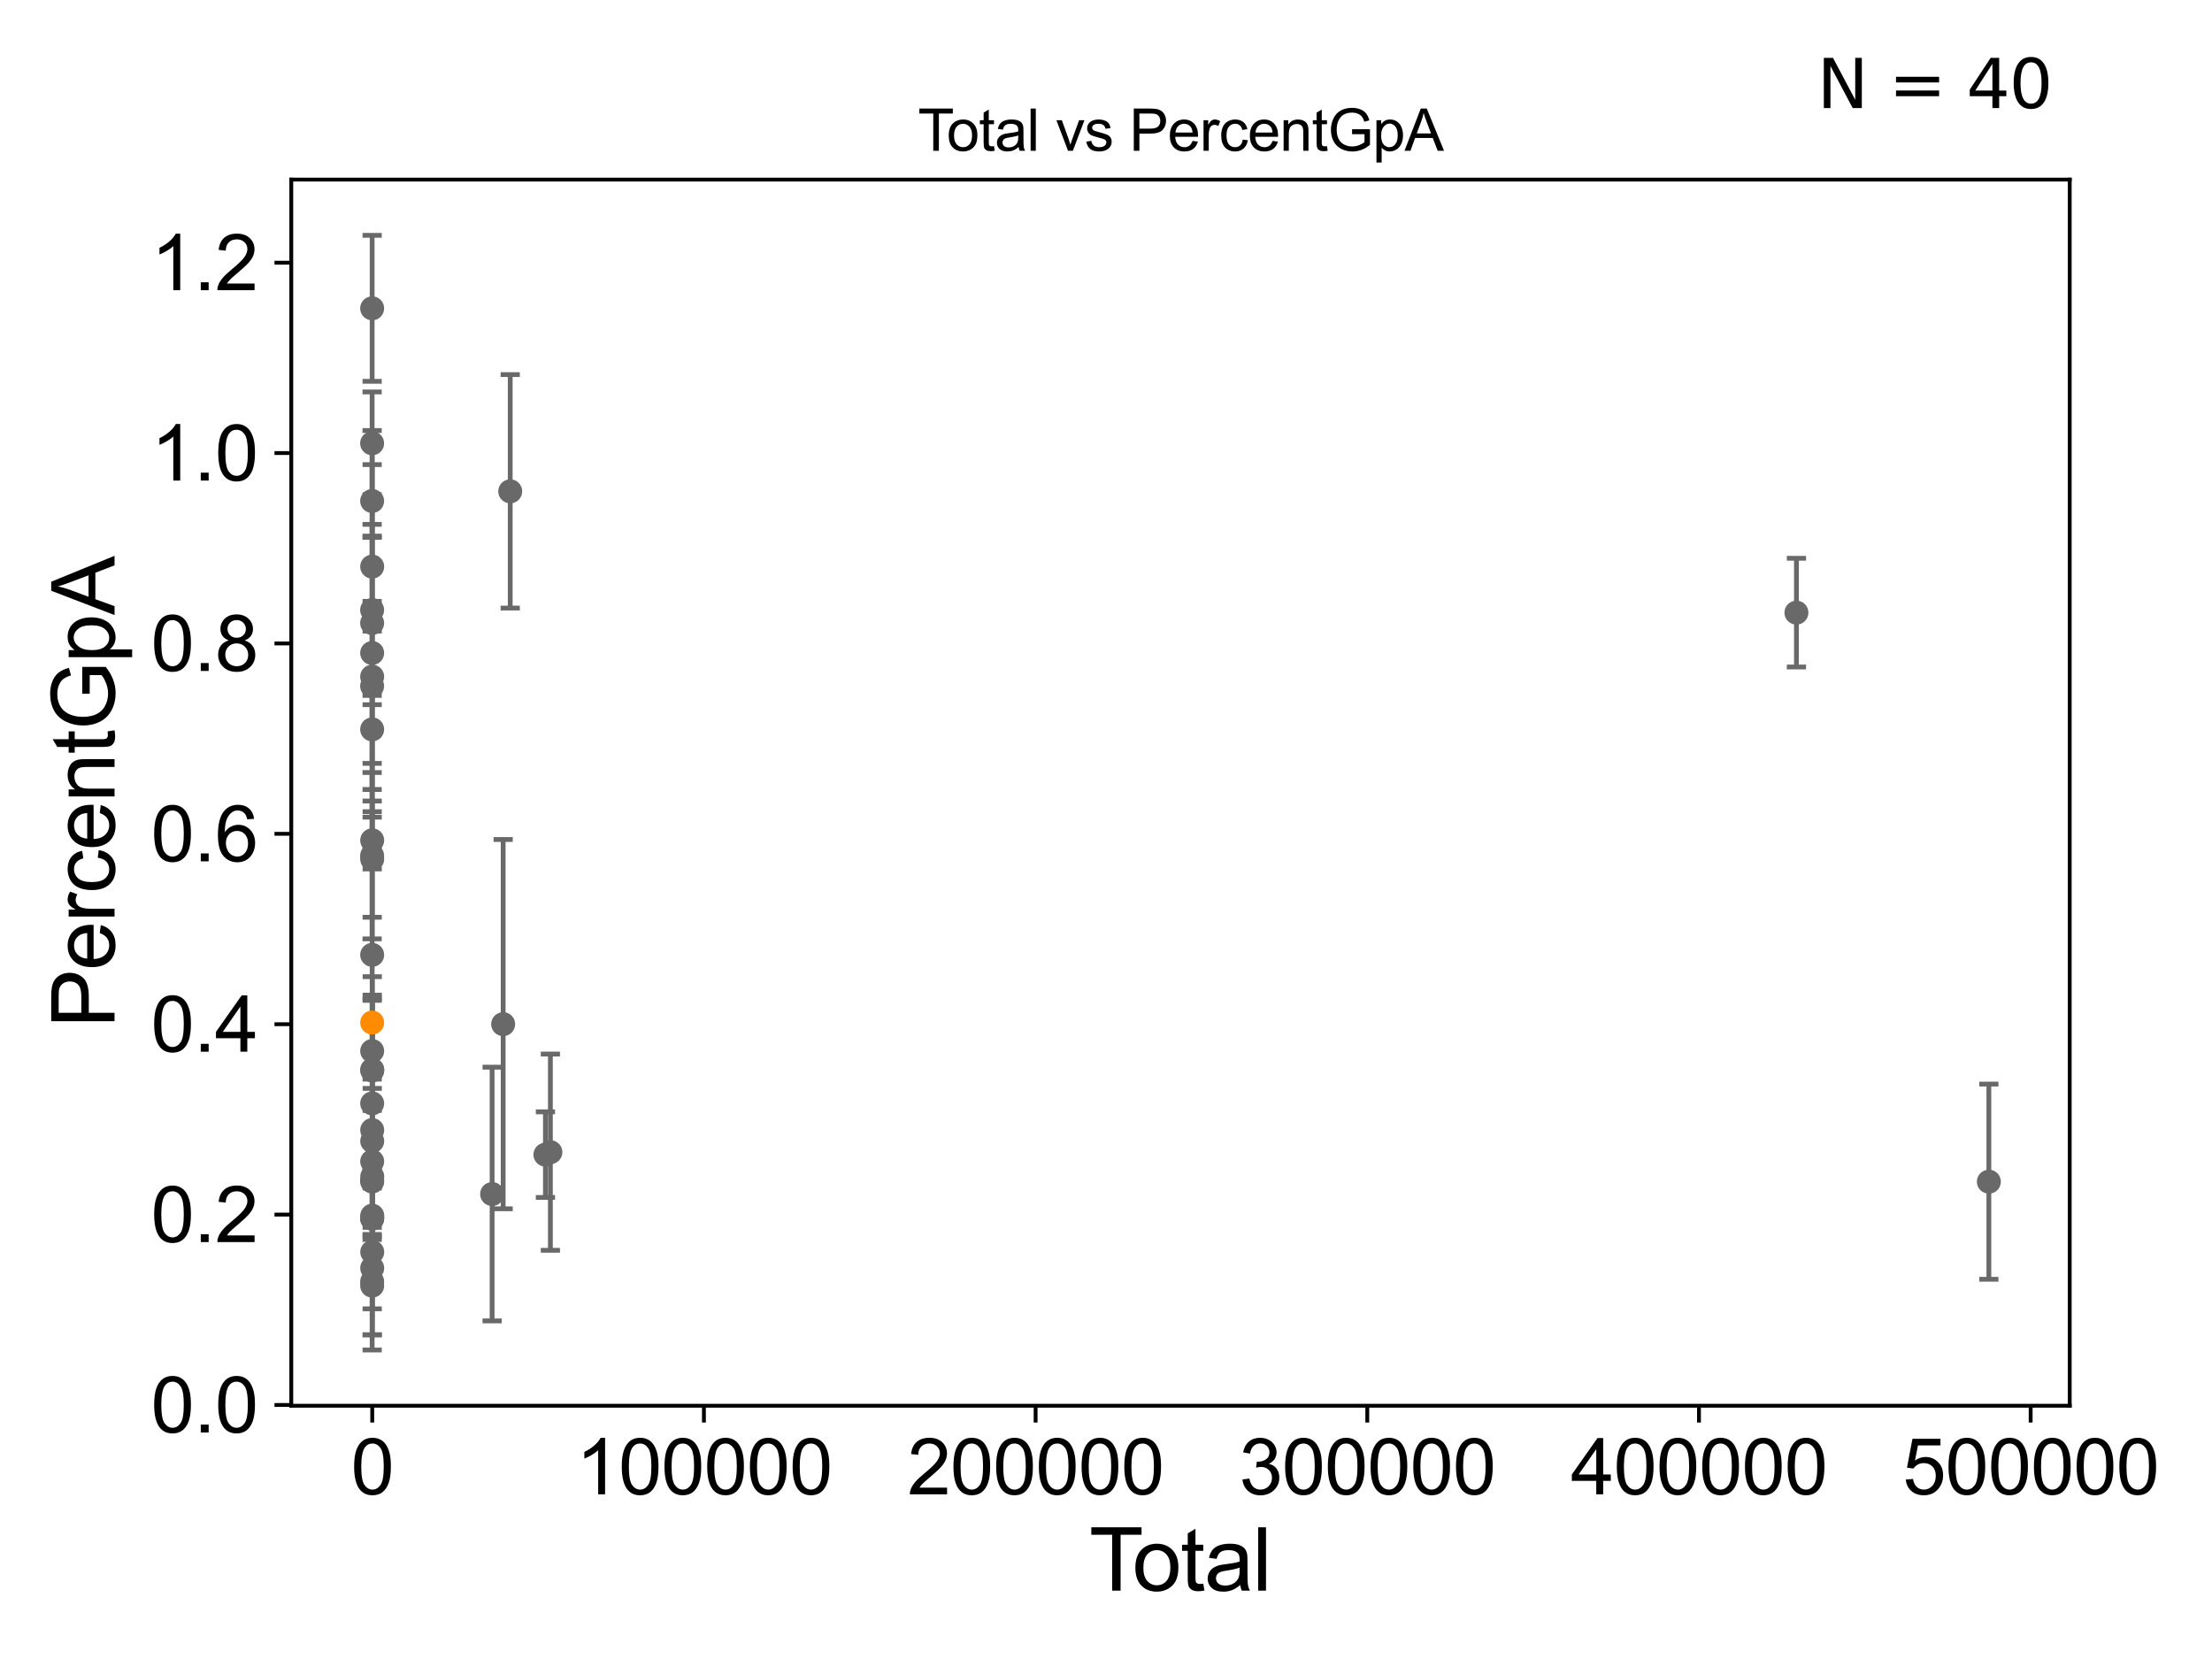 <?xml version="1.0" encoding="utf-8" standalone="no"?>
<!DOCTYPE svg PUBLIC "-//W3C//DTD SVG 1.1//EN"
  "http://www.w3.org/Graphics/SVG/1.1/DTD/svg11.dtd">
<svg xmlns:xlink="http://www.w3.org/1999/xlink" width="460.8pt" height="345.6pt" viewBox="0 0 460.8 345.6" xmlns="http://www.w3.org/2000/svg" version="1.1">
 <defs>
  <style type="text/css">*{stroke-linejoin: round; stroke-linecap: butt}</style>
 </defs>
 <g id="figure_1">
  <g id="patch_1">
   <path d="M 0 345.6 
L 460.8 345.6 
L 460.8 0 
L 0 0 
z
" style="fill: #ffffff"/>
  </g>
  <g id="axes_1">
   <g id="patch_2">
    <path d="M 60.68 292.84 
L 431.158 292.84 
L 431.158 37.411 
L 60.68 37.411 
z
" style="fill: #ffffff"/>
   </g>
   <g id="PathCollection_1">
    <defs>
     <path id="mfd14e79b5f" d="M 0 1.118 
C 0.297 1.118 0.581 1 0.791 0.791 
C 1 0.581 1.118 0.297 1.118 0 
C 1.118 -0.297 1 -0.581 0.791 -0.791 
C 0.581 -1 0.297 -1.118 0 -1.118 
C -0.297 -1.118 -0.581 -1 -0.791 -0.791 
C -1 -0.581 -1.118 -0.297 -1.118 0 
C -1.118 0.297 -1 0.581 -0.791 0.791 
C -0.581 1 -0.297 1.118 0 1.118 
z
" style="stroke: #696969"/>
    </defs>
    <g clip-path="url(#p1cd30eaa60)">
     <use xlink:href="#mfd14e79b5f" x="77.52" y="178.257" style="fill: #696969; stroke: #696969"/>
     <use xlink:href="#mfd14e79b5f" x="77.535" y="175.053" style="fill: #696969; stroke: #696969"/>
     <use xlink:href="#mfd14e79b5f" x="77.535" y="253.66" style="fill: #696969; stroke: #696969"/>
     <use xlink:href="#mfd14e79b5f" x="77.535" y="118.033" style="fill: #696969; stroke: #696969"/>
     <use xlink:href="#mfd14e79b5f" x="77.536" y="264.163" style="fill: #696969; stroke: #696969"/>
     <use xlink:href="#mfd14e79b5f" x="77.536" y="235.412" style="fill: #696969; stroke: #696969"/>
     <use xlink:href="#mfd14e79b5f" x="77.539" y="237.719" style="fill: #696969; stroke: #696969"/>
     <use xlink:href="#mfd14e79b5f" x="77.544" y="260.823" style="fill: #696969; stroke: #696969"/>
     <use xlink:href="#mfd14e79b5f" x="77.534" y="253.796" style="fill: #696969; stroke: #696969"/>
     <use xlink:href="#mfd14e79b5f" x="77.547" y="253.244" style="fill: #696969; stroke: #696969"/>
     <use xlink:href="#mfd14e79b5f" x="77.549" y="245.108" style="fill: #696969; stroke: #696969"/>
     <use xlink:href="#mfd14e79b5f" x="77.549" y="222.844" style="fill: #696969; stroke: #696969"/>
     <use xlink:href="#mfd14e79b5f" x="102.516" y="248.739" style="fill: #696969; stroke: #696969"/>
     <use xlink:href="#mfd14e79b5f" x="104.818" y="213.348" style="fill: #696969; stroke: #696969"/>
     <use xlink:href="#mfd14e79b5f" x="106.289" y="102.353" style="fill: #696969; stroke: #696969"/>
     <use xlink:href="#mfd14e79b5f" x="113.623" y="240.534" style="fill: #696969; stroke: #696969"/>
     <use xlink:href="#mfd14e79b5f" x="114.654" y="240.02" style="fill: #696969; stroke: #696969"/>
     <use xlink:href="#mfd14e79b5f" x="77.547" y="222.999" style="fill: #696969; stroke: #696969"/>
     <use xlink:href="#mfd14e79b5f" x="77.533" y="241.951" style="fill: #696969; stroke: #696969"/>
     <use xlink:href="#mfd14e79b5f" x="77.533" y="245.92" style="fill: #696969; stroke: #696969"/>
     <use xlink:href="#mfd14e79b5f" x="77.533" y="178.976" style="fill: #696969; stroke: #696969"/>
     <use xlink:href="#mfd14e79b5f" x="77.52" y="142.918" style="fill: #696969; stroke: #696969"/>
     <use xlink:href="#mfd14e79b5f" x="77.52" y="92.347" style="fill: #696969; stroke: #696969"/>
     <use xlink:href="#mfd14e79b5f" x="77.521" y="127.078" style="fill: #696969; stroke: #696969"/>
     <use xlink:href="#mfd14e79b5f" x="77.523" y="129.793" style="fill: #696969; stroke: #696969"/>
     <use xlink:href="#mfd14e79b5f" x="77.524" y="104.365" style="fill: #696969; stroke: #696969"/>
     <use xlink:href="#mfd14e79b5f" x="77.525" y="64.23" style="fill: #696969; stroke: #696969"/>
     <use xlink:href="#mfd14e79b5f" x="77.527" y="266.972" style="fill: #696969; stroke: #696969"/>
     <use xlink:href="#mfd14e79b5f" x="77.527" y="151.944" style="fill: #696969; stroke: #696969"/>
     <use xlink:href="#mfd14e79b5f" x="77.528" y="136.033" style="fill: #696969; stroke: #696969"/>
     <use xlink:href="#mfd14e79b5f" x="77.528" y="140.956" style="fill: #696969; stroke: #696969"/>
     <use xlink:href="#mfd14e79b5f" x="77.53" y="218.945" style="fill: #696969; stroke: #696969"/>
     <use xlink:href="#mfd14e79b5f" x="77.531" y="246.137" style="fill: #696969; stroke: #696969"/>
     <use xlink:href="#mfd14e79b5f" x="77.531" y="198.914" style="fill: #696969; stroke: #696969"/>
     <use xlink:href="#mfd14e79b5f" x="77.532" y="229.857" style="fill: #696969; stroke: #696969"/>
     <use xlink:href="#mfd14e79b5f" x="77.532" y="253.895" style="fill: #696969; stroke: #696969"/>
     <use xlink:href="#mfd14e79b5f" x="77.532" y="267.821" style="fill: #696969; stroke: #696969"/>
     <use xlink:href="#mfd14e79b5f" x="374.23" y="127.623" style="fill: #696969; stroke: #696969"/>
     <use xlink:href="#mfd14e79b5f" x="414.318" y="246.166" style="fill: #696969; stroke: #696969"/>
    </g>
   </g>
   <g id="PathCollection_2">
    <defs>
     <path id="m3da8a7e13b" d="M 0 1.118 
C 0.297 1.118 0.581 1 0.791 0.791 
C 1 0.581 1.118 0.297 1.118 0 
C 1.118 -0.297 1 -0.581 0.791 -0.791 
C 0.581 -1 0.297 -1.118 0 -1.118 
C -0.297 -1.118 -0.581 -1 -0.791 -0.791 
C -1 -0.581 -1.118 -0.297 -1.118 0 
C -1.118 0.297 -1 0.581 -0.791 0.791 
C -0.581 1 -0.297 1.118 0 1.118 
z
" style="stroke: #ff8c00"/>
    </defs>
    <g clip-path="url(#p1cd30eaa60)">
     <use xlink:href="#m3da8a7e13b" x="77.532" y="213.019" style="fill: #ff8c00; stroke: #ff8c00"/>
    </g>
   </g>
   <g id="matplotlib.axis_1">
    <g id="xtick_1">
     <g id="line2d_1">
      <defs>
       <path id="m1102935eb4" d="M 0 0 
L 0 3.5 
" style="stroke: #000000; stroke-width: 0.8"/>
      </defs>
      <g>
       <use xlink:href="#m1102935eb4" x="77.544" y="292.84" style="stroke: #000000; stroke-width: 0.8"/>
      </g>
     </g>
     <g id="text_1">
      <!-- 0 -->
      <g transform="translate(73.095 311.293)scale(0.16 -0.16)">
       <defs>
        <path id="ArialMT-30" d="M 266 2259 
Q 266 3072 433 3567 
Q 600 4063 929 4331 
Q 1259 4600 1759 4600 
Q 2128 4600 2406 4451 
Q 2684 4303 2865 4023 
Q 3047 3744 3150 3342 
Q 3253 2941 3253 2259 
Q 3253 1453 3087 958 
Q 2922 463 2592 192 
Q 2263 -78 1759 -78 
Q 1097 -78 719 397 
Q 266 969 266 2259 
z
M 844 2259 
Q 844 1131 1108 757 
Q 1372 384 1759 384 
Q 2147 384 2411 759 
Q 2675 1134 2675 2259 
Q 2675 3391 2411 3762 
Q 2147 4134 1753 4134 
Q 1366 4134 1134 3806 
Q 844 3388 844 2259 
z
" transform="scale(0.016)"/>
       </defs>
       <use xlink:href="#ArialMT-30"/>
      </g>
     </g>
    </g>
    <g id="xtick_2">
     <g id="line2d_2">
      <g>
       <use xlink:href="#m1102935eb4" x="146.639" y="292.84" style="stroke: #000000; stroke-width: 0.8"/>
      </g>
     </g>
     <g id="text_2">
      <!-- 100000 -->
      <g transform="translate(119.947 311.293)scale(0.16 -0.16)">
       <defs>
        <path id="ArialMT-31" d="M 2384 0 
L 1822 0 
L 1822 3584 
Q 1619 3391 1289 3197 
Q 959 3003 697 2906 
L 697 3450 
Q 1169 3672 1522 3987 
Q 1875 4303 2022 4600 
L 2384 4600 
L 2384 0 
z
" transform="scale(0.016)"/>
       </defs>
       <use xlink:href="#ArialMT-31"/>
       <use xlink:href="#ArialMT-30" x="55.615"/>
       <use xlink:href="#ArialMT-30" x="111.23"/>
       <use xlink:href="#ArialMT-30" x="166.846"/>
       <use xlink:href="#ArialMT-30" x="222.461"/>
       <use xlink:href="#ArialMT-30" x="278.076"/>
      </g>
     </g>
    </g>
    <g id="xtick_3">
     <g id="line2d_3">
      <g>
       <use xlink:href="#m1102935eb4" x="215.735" y="292.84" style="stroke: #000000; stroke-width: 0.8"/>
      </g>
     </g>
     <g id="text_3">
      <!-- 200000 -->
      <g transform="translate(189.042 311.293)scale(0.16 -0.16)">
       <defs>
        <path id="ArialMT-32" d="M 3222 541 
L 3222 0 
L 194 0 
Q 188 203 259 391 
Q 375 700 629 1000 
Q 884 1300 1366 1694 
Q 2113 2306 2375 2664 
Q 2638 3022 2638 3341 
Q 2638 3675 2398 3904 
Q 2159 4134 1775 4134 
Q 1369 4134 1125 3890 
Q 881 3647 878 3216 
L 300 3275 
Q 359 3922 746 4261 
Q 1134 4600 1788 4600 
Q 2447 4600 2831 4234 
Q 3216 3869 3216 3328 
Q 3216 3053 3103 2787 
Q 2991 2522 2730 2228 
Q 2469 1934 1863 1422 
Q 1356 997 1212 845 
Q 1069 694 975 541 
L 3222 541 
z
" transform="scale(0.016)"/>
       </defs>
       <use xlink:href="#ArialMT-32"/>
       <use xlink:href="#ArialMT-30" x="55.615"/>
       <use xlink:href="#ArialMT-30" x="111.23"/>
       <use xlink:href="#ArialMT-30" x="166.846"/>
       <use xlink:href="#ArialMT-30" x="222.461"/>
       <use xlink:href="#ArialMT-30" x="278.076"/>
      </g>
     </g>
    </g>
    <g id="xtick_4">
     <g id="line2d_4">
      <g>
       <use xlink:href="#m1102935eb4" x="284.83" y="292.84" style="stroke: #000000; stroke-width: 0.8"/>
      </g>
     </g>
     <g id="text_4">
      <!-- 300000 -->
      <g transform="translate(258.138 311.293)scale(0.16 -0.16)">
       <defs>
        <path id="ArialMT-33" d="M 269 1209 
L 831 1284 
Q 928 806 1161 595 
Q 1394 384 1728 384 
Q 2125 384 2398 659 
Q 2672 934 2672 1341 
Q 2672 1728 2419 1979 
Q 2166 2231 1775 2231 
Q 1616 2231 1378 2169 
L 1441 2663 
Q 1497 2656 1531 2656 
Q 1891 2656 2178 2843 
Q 2466 3031 2466 3422 
Q 2466 3731 2256 3934 
Q 2047 4138 1716 4138 
Q 1388 4138 1169 3931 
Q 950 3725 888 3313 
L 325 3413 
Q 428 3978 793 4289 
Q 1159 4600 1703 4600 
Q 2078 4600 2393 4439 
Q 2709 4278 2876 4000 
Q 3044 3722 3044 3409 
Q 3044 3113 2884 2869 
Q 2725 2625 2413 2481 
Q 2819 2388 3044 2092 
Q 3269 1797 3269 1353 
Q 3269 753 2831 336 
Q 2394 -81 1725 -81 
Q 1122 -81 723 278 
Q 325 638 269 1209 
z
" transform="scale(0.016)"/>
       </defs>
       <use xlink:href="#ArialMT-33"/>
       <use xlink:href="#ArialMT-30" x="55.615"/>
       <use xlink:href="#ArialMT-30" x="111.23"/>
       <use xlink:href="#ArialMT-30" x="166.846"/>
       <use xlink:href="#ArialMT-30" x="222.461"/>
       <use xlink:href="#ArialMT-30" x="278.076"/>
      </g>
     </g>
    </g>
    <g id="xtick_5">
     <g id="line2d_5">
      <g>
       <use xlink:href="#m1102935eb4" x="353.926" y="292.84" style="stroke: #000000; stroke-width: 0.8"/>
      </g>
     </g>
     <g id="text_5">
      <!-- 400000 -->
      <g transform="translate(327.234 311.293)scale(0.16 -0.16)">
       <defs>
        <path id="ArialMT-34" d="M 2069 0 
L 2069 1097 
L 81 1097 
L 81 1613 
L 2172 4581 
L 2631 4581 
L 2631 1613 
L 3250 1613 
L 3250 1097 
L 2631 1097 
L 2631 0 
L 2069 0 
z
M 2069 1613 
L 2069 3678 
L 634 1613 
L 2069 1613 
z
" transform="scale(0.016)"/>
       </defs>
       <use xlink:href="#ArialMT-34"/>
       <use xlink:href="#ArialMT-30" x="55.615"/>
       <use xlink:href="#ArialMT-30" x="111.23"/>
       <use xlink:href="#ArialMT-30" x="166.846"/>
       <use xlink:href="#ArialMT-30" x="222.461"/>
       <use xlink:href="#ArialMT-30" x="278.076"/>
      </g>
     </g>
    </g>
    <g id="xtick_6">
     <g id="line2d_6">
      <g>
       <use xlink:href="#m1102935eb4" x="423.022" y="292.84" style="stroke: #000000; stroke-width: 0.8"/>
      </g>
     </g>
     <g id="text_6">
      <!-- 500000 -->
      <g transform="translate(396.329 311.293)scale(0.16 -0.16)">
       <defs>
        <path id="ArialMT-35" d="M 266 1200 
L 856 1250 
Q 922 819 1161 601 
Q 1400 384 1738 384 
Q 2144 384 2425 690 
Q 2706 997 2706 1503 
Q 2706 1984 2436 2262 
Q 2166 2541 1728 2541 
Q 1456 2541 1237 2417 
Q 1019 2294 894 2097 
L 366 2166 
L 809 4519 
L 3088 4519 
L 3088 3981 
L 1259 3981 
L 1013 2750 
Q 1425 3038 1878 3038 
Q 2478 3038 2890 2622 
Q 3303 2206 3303 1553 
Q 3303 931 2941 478 
Q 2500 -78 1738 -78 
Q 1113 -78 717 272 
Q 322 622 266 1200 
z
" transform="scale(0.016)"/>
       </defs>
       <use xlink:href="#ArialMT-35"/>
       <use xlink:href="#ArialMT-30" x="55.615"/>
       <use xlink:href="#ArialMT-30" x="111.23"/>
       <use xlink:href="#ArialMT-30" x="166.846"/>
       <use xlink:href="#ArialMT-30" x="222.461"/>
       <use xlink:href="#ArialMT-30" x="278.076"/>
      </g>
     </g>
    </g>
    <g id="text_7">
     <!-- Total -->
     <g transform="translate(226.913 331.357)scale(0.18 -0.18)">
      <defs>
       <path id="ArialMT-54" d="M 1659 0 
L 1659 4041 
L 150 4041 
L 150 4581 
L 3781 4581 
L 3781 4041 
L 2266 4041 
L 2266 0 
L 1659 0 
z
" transform="scale(0.016)"/>
       <path id="ArialMT-6f" d="M 213 1659 
Q 213 2581 725 3025 
Q 1153 3394 1769 3394 
Q 2453 3394 2887 2945 
Q 3322 2497 3322 1706 
Q 3322 1066 3130 698 
Q 2938 331 2570 128 
Q 2203 -75 1769 -75 
Q 1072 -75 642 372 
Q 213 819 213 1659 
z
M 791 1659 
Q 791 1022 1069 705 
Q 1347 388 1769 388 
Q 2188 388 2466 706 
Q 2744 1025 2744 1678 
Q 2744 2294 2464 2611 
Q 2184 2928 1769 2928 
Q 1347 2928 1069 2612 
Q 791 2297 791 1659 
z
" transform="scale(0.016)"/>
       <path id="ArialMT-74" d="M 1650 503 
L 1731 6 
Q 1494 -44 1306 -44 
Q 1000 -44 831 53 
Q 663 150 594 308 
Q 525 466 525 972 
L 525 2881 
L 113 2881 
L 113 3319 
L 525 3319 
L 525 4141 
L 1084 4478 
L 1084 3319 
L 1650 3319 
L 1650 2881 
L 1084 2881 
L 1084 941 
Q 1084 700 1114 631 
Q 1144 563 1211 522 
Q 1278 481 1403 481 
Q 1497 481 1650 503 
z
" transform="scale(0.016)"/>
       <path id="ArialMT-61" d="M 2588 409 
Q 2275 144 1986 34 
Q 1697 -75 1366 -75 
Q 819 -75 525 192 
Q 231 459 231 875 
Q 231 1119 342 1320 
Q 453 1522 633 1644 
Q 813 1766 1038 1828 
Q 1203 1872 1538 1913 
Q 2219 1994 2541 2106 
Q 2544 2222 2544 2253 
Q 2544 2597 2384 2738 
Q 2169 2928 1744 2928 
Q 1347 2928 1158 2789 
Q 969 2650 878 2297 
L 328 2372 
Q 403 2725 575 2942 
Q 747 3159 1072 3276 
Q 1397 3394 1825 3394 
Q 2250 3394 2515 3294 
Q 2781 3194 2906 3042 
Q 3031 2891 3081 2659 
Q 3109 2516 3109 2141 
L 3109 1391 
Q 3109 606 3145 398 
Q 3181 191 3288 0 
L 2700 0 
Q 2613 175 2588 409 
z
M 2541 1666 
Q 2234 1541 1622 1453 
Q 1275 1403 1131 1340 
Q 988 1278 909 1158 
Q 831 1038 831 891 
Q 831 666 1001 516 
Q 1172 366 1500 366 
Q 1825 366 2078 508 
Q 2331 650 2450 897 
Q 2541 1088 2541 1459 
L 2541 1666 
z
" transform="scale(0.016)"/>
       <path id="ArialMT-6c" d="M 409 0 
L 409 4581 
L 972 4581 
L 972 0 
L 409 0 
z
" transform="scale(0.016)"/>
      </defs>
      <use xlink:href="#ArialMT-54"/>
      <use xlink:href="#ArialMT-6f" x="49.959"/>
      <use xlink:href="#ArialMT-74" x="105.574"/>
      <use xlink:href="#ArialMT-61" x="133.357"/>
      <use xlink:href="#ArialMT-6c" x="188.973"/>
     </g>
    </g>
   </g>
   <g id="matplotlib.axis_2">
    <g id="ytick_1">
     <g id="line2d_7">
      <defs>
       <path id="m313795c35d" d="M 0 0 
L -3.5 0 
" style="stroke: #000000; stroke-width: 0.8"/>
      </defs>
      <g>
       <use xlink:href="#m313795c35d" x="60.68" y="292.683" style="stroke: #000000; stroke-width: 0.8"/>
      </g>
     </g>
     <g id="text_8">
      <!-- 0.0 -->
      <g transform="translate(31.44 298.41)scale(0.16 -0.16)">
       <defs>
        <path id="ArialMT-2e" d="M 581 0 
L 581 641 
L 1222 641 
L 1222 0 
L 581 0 
z
" transform="scale(0.016)"/>
       </defs>
       <use xlink:href="#ArialMT-30"/>
       <use xlink:href="#ArialMT-2e" x="55.615"/>
       <use xlink:href="#ArialMT-30" x="83.398"/>
      </g>
     </g>
    </g>
    <g id="ytick_2">
     <g id="line2d_8">
      <g>
       <use xlink:href="#m313795c35d" x="60.68" y="253.023" style="stroke: #000000; stroke-width: 0.8"/>
      </g>
     </g>
     <g id="text_9">
      <!-- 0.2 -->
      <g transform="translate(31.44 258.749)scale(0.16 -0.16)">
       <use xlink:href="#ArialMT-30"/>
       <use xlink:href="#ArialMT-2e" x="55.615"/>
       <use xlink:href="#ArialMT-32" x="83.398"/>
      </g>
     </g>
    </g>
    <g id="ytick_3">
     <g id="line2d_9">
      <g>
       <use xlink:href="#m313795c35d" x="60.68" y="213.362" style="stroke: #000000; stroke-width: 0.8"/>
      </g>
     </g>
     <g id="text_10">
      <!-- 0.4 -->
      <g transform="translate(31.44 219.089)scale(0.16 -0.16)">
       <use xlink:href="#ArialMT-30"/>
       <use xlink:href="#ArialMT-2e" x="55.615"/>
       <use xlink:href="#ArialMT-34" x="83.398"/>
      </g>
     </g>
    </g>
    <g id="ytick_4">
     <g id="line2d_10">
      <g>
       <use xlink:href="#m313795c35d" x="60.68" y="173.702" style="stroke: #000000; stroke-width: 0.8"/>
      </g>
     </g>
     <g id="text_11">
      <!-- 0.6 -->
      <g transform="translate(31.44 179.428)scale(0.16 -0.16)">
       <defs>
        <path id="ArialMT-36" d="M 3184 3459 
L 2625 3416 
Q 2550 3747 2413 3897 
Q 2184 4138 1850 4138 
Q 1581 4138 1378 3988 
Q 1113 3794 959 3422 
Q 806 3050 800 2363 
Q 1003 2672 1297 2822 
Q 1591 2972 1913 2972 
Q 2475 2972 2870 2558 
Q 3266 2144 3266 1488 
Q 3266 1056 3080 686 
Q 2894 316 2569 119 
Q 2244 -78 1831 -78 
Q 1128 -78 684 439 
Q 241 956 241 2144 
Q 241 3472 731 4075 
Q 1159 4600 1884 4600 
Q 2425 4600 2770 4297 
Q 3116 3994 3184 3459 
z
M 888 1484 
Q 888 1194 1011 928 
Q 1134 663 1356 523 
Q 1578 384 1822 384 
Q 2178 384 2434 671 
Q 2691 959 2691 1453 
Q 2691 1928 2437 2201 
Q 2184 2475 1800 2475 
Q 1419 2475 1153 2201 
Q 888 1928 888 1484 
z
" transform="scale(0.016)"/>
       </defs>
       <use xlink:href="#ArialMT-30"/>
       <use xlink:href="#ArialMT-2e" x="55.615"/>
       <use xlink:href="#ArialMT-36" x="83.398"/>
      </g>
     </g>
    </g>
    <g id="ytick_5">
     <g id="line2d_11">
      <g>
       <use xlink:href="#m313795c35d" x="60.68" y="134.041" style="stroke: #000000; stroke-width: 0.8"/>
      </g>
     </g>
     <g id="text_12">
      <!-- 0.8 -->
      <g transform="translate(31.44 139.768)scale(0.16 -0.16)">
       <defs>
        <path id="ArialMT-38" d="M 1131 2484 
Q 781 2613 612 2850 
Q 444 3088 444 3419 
Q 444 3919 803 4259 
Q 1163 4600 1759 4600 
Q 2359 4600 2725 4251 
Q 3091 3903 3091 3403 
Q 3091 3084 2923 2848 
Q 2756 2613 2416 2484 
Q 2838 2347 3058 2040 
Q 3278 1734 3278 1309 
Q 3278 722 2862 322 
Q 2447 -78 1769 -78 
Q 1091 -78 675 323 
Q 259 725 259 1325 
Q 259 1772 486 2073 
Q 713 2375 1131 2484 
z
M 1019 3438 
Q 1019 3113 1228 2906 
Q 1438 2700 1772 2700 
Q 2097 2700 2305 2904 
Q 2513 3109 2513 3406 
Q 2513 3716 2298 3927 
Q 2084 4138 1766 4138 
Q 1444 4138 1231 3931 
Q 1019 3725 1019 3438 
z
M 838 1322 
Q 838 1081 952 856 
Q 1066 631 1291 507 
Q 1516 384 1775 384 
Q 2178 384 2440 643 
Q 2703 903 2703 1303 
Q 2703 1709 2433 1975 
Q 2163 2241 1756 2241 
Q 1359 2241 1098 1978 
Q 838 1716 838 1322 
z
" transform="scale(0.016)"/>
       </defs>
       <use xlink:href="#ArialMT-30"/>
       <use xlink:href="#ArialMT-2e" x="55.615"/>
       <use xlink:href="#ArialMT-38" x="83.398"/>
      </g>
     </g>
    </g>
    <g id="ytick_6">
     <g id="line2d_12">
      <g>
       <use xlink:href="#m313795c35d" x="60.68" y="94.381" style="stroke: #000000; stroke-width: 0.8"/>
      </g>
     </g>
     <g id="text_13">
      <!-- 1.0 -->
      <g transform="translate(31.44 100.107)scale(0.16 -0.16)">
       <use xlink:href="#ArialMT-31"/>
       <use xlink:href="#ArialMT-2e" x="55.615"/>
       <use xlink:href="#ArialMT-30" x="83.398"/>
      </g>
     </g>
    </g>
    <g id="ytick_7">
     <g id="line2d_13">
      <g>
       <use xlink:href="#m313795c35d" x="60.68" y="54.72" style="stroke: #000000; stroke-width: 0.8"/>
      </g>
     </g>
     <g id="text_14">
      <!-- 1.2 -->
      <g transform="translate(31.44 60.447)scale(0.16 -0.16)">
       <use xlink:href="#ArialMT-31"/>
       <use xlink:href="#ArialMT-2e" x="55.615"/>
       <use xlink:href="#ArialMT-32" x="83.398"/>
      </g>
     </g>
    </g>
    <g id="text_15">
     <!-- PercentGpA -->
     <g transform="translate(23.863 214.149)rotate(-90)scale(0.18 -0.18)">
      <defs>
       <path id="ArialMT-50" d="M 494 0 
L 494 4581 
L 2222 4581 
Q 2678 4581 2919 4538 
Q 3256 4481 3484 4323 
Q 3713 4166 3852 3881 
Q 3991 3597 3991 3256 
Q 3991 2672 3619 2267 
Q 3247 1863 2275 1863 
L 1100 1863 
L 1100 0 
L 494 0 
z
M 1100 2403 
L 2284 2403 
Q 2872 2403 3119 2622 
Q 3366 2841 3366 3238 
Q 3366 3525 3220 3729 
Q 3075 3934 2838 4000 
Q 2684 4041 2272 4041 
L 1100 4041 
L 1100 2403 
z
" transform="scale(0.016)"/>
       <path id="ArialMT-65" d="M 2694 1069 
L 3275 997 
Q 3138 488 2766 206 
Q 2394 -75 1816 -75 
Q 1088 -75 661 373 
Q 234 822 234 1631 
Q 234 2469 665 2931 
Q 1097 3394 1784 3394 
Q 2450 3394 2872 2941 
Q 3294 2488 3294 1666 
Q 3294 1616 3291 1516 
L 816 1516 
Q 847 969 1125 678 
Q 1403 388 1819 388 
Q 2128 388 2347 550 
Q 2566 713 2694 1069 
z
M 847 1978 
L 2700 1978 
Q 2663 2397 2488 2606 
Q 2219 2931 1791 2931 
Q 1403 2931 1139 2672 
Q 875 2413 847 1978 
z
" transform="scale(0.016)"/>
       <path id="ArialMT-72" d="M 416 0 
L 416 3319 
L 922 3319 
L 922 2816 
Q 1116 3169 1280 3281 
Q 1444 3394 1641 3394 
Q 1925 3394 2219 3213 
L 2025 2691 
Q 1819 2813 1613 2813 
Q 1428 2813 1281 2702 
Q 1134 2591 1072 2394 
Q 978 2094 978 1738 
L 978 0 
L 416 0 
z
" transform="scale(0.016)"/>
       <path id="ArialMT-63" d="M 2588 1216 
L 3141 1144 
Q 3050 572 2676 248 
Q 2303 -75 1759 -75 
Q 1078 -75 664 370 
Q 250 816 250 1647 
Q 250 2184 428 2587 
Q 606 2991 970 3192 
Q 1334 3394 1763 3394 
Q 2303 3394 2647 3120 
Q 2991 2847 3088 2344 
L 2541 2259 
Q 2463 2594 2264 2762 
Q 2066 2931 1784 2931 
Q 1359 2931 1093 2626 
Q 828 2322 828 1663 
Q 828 994 1084 691 
Q 1341 388 1753 388 
Q 2084 388 2306 591 
Q 2528 794 2588 1216 
z
" transform="scale(0.016)"/>
       <path id="ArialMT-6e" d="M 422 0 
L 422 3319 
L 928 3319 
L 928 2847 
Q 1294 3394 1984 3394 
Q 2284 3394 2536 3286 
Q 2788 3178 2913 3003 
Q 3038 2828 3088 2588 
Q 3119 2431 3119 2041 
L 3119 0 
L 2556 0 
L 2556 2019 
Q 2556 2363 2490 2533 
Q 2425 2703 2258 2804 
Q 2091 2906 1866 2906 
Q 1506 2906 1245 2678 
Q 984 2450 984 1813 
L 984 0 
L 422 0 
z
" transform="scale(0.016)"/>
       <path id="ArialMT-47" d="M 2638 1797 
L 2638 2334 
L 4578 2338 
L 4578 638 
Q 4131 281 3656 101 
Q 3181 -78 2681 -78 
Q 2006 -78 1454 211 
Q 903 500 622 1047 
Q 341 1594 341 2269 
Q 341 2938 620 3517 
Q 900 4097 1425 4378 
Q 1950 4659 2634 4659 
Q 3131 4659 3532 4498 
Q 3934 4338 4162 4050 
Q 4391 3763 4509 3300 
L 3963 3150 
Q 3859 3500 3706 3700 
Q 3553 3900 3268 4020 
Q 2984 4141 2638 4141 
Q 2222 4141 1919 4014 
Q 1616 3888 1430 3681 
Q 1244 3475 1141 3228 
Q 966 2803 966 2306 
Q 966 1694 1177 1281 
Q 1388 869 1791 669 
Q 2194 469 2647 469 
Q 3041 469 3416 620 
Q 3791 772 3984 944 
L 3984 1797 
L 2638 1797 
z
" transform="scale(0.016)"/>
       <path id="ArialMT-70" d="M 422 -1272 
L 422 3319 
L 934 3319 
L 934 2888 
Q 1116 3141 1344 3267 
Q 1572 3394 1897 3394 
Q 2322 3394 2647 3175 
Q 2972 2956 3137 2557 
Q 3303 2159 3303 1684 
Q 3303 1175 3120 767 
Q 2938 359 2589 142 
Q 2241 -75 1856 -75 
Q 1575 -75 1351 44 
Q 1128 163 984 344 
L 984 -1272 
L 422 -1272 
z
M 931 1641 
Q 931 1000 1190 694 
Q 1450 388 1819 388 
Q 2194 388 2461 705 
Q 2728 1022 2728 1688 
Q 2728 2322 2467 2637 
Q 2206 2953 1844 2953 
Q 1484 2953 1207 2617 
Q 931 2281 931 1641 
z
" transform="scale(0.016)"/>
       <path id="ArialMT-41" d="M -9 0 
L 1750 4581 
L 2403 4581 
L 4278 0 
L 3588 0 
L 3053 1388 
L 1138 1388 
L 634 0 
L -9 0 
z
M 1313 1881 
L 2866 1881 
L 2388 3150 
Q 2169 3728 2063 4100 
Q 1975 3659 1816 3225 
L 1313 1881 
z
" transform="scale(0.016)"/>
      </defs>
      <use xlink:href="#ArialMT-50"/>
      <use xlink:href="#ArialMT-65" x="66.699"/>
      <use xlink:href="#ArialMT-72" x="122.314"/>
      <use xlink:href="#ArialMT-63" x="155.615"/>
      <use xlink:href="#ArialMT-65" x="205.615"/>
      <use xlink:href="#ArialMT-6e" x="261.23"/>
      <use xlink:href="#ArialMT-74" x="316.846"/>
      <use xlink:href="#ArialMT-47" x="344.629"/>
      <use xlink:href="#ArialMT-70" x="422.412"/>
      <use xlink:href="#ArialMT-41" x="478.027"/>
     </g>
    </g>
   </g>
   <g id="LineCollection_1">
    <path d="M 77.52 195.585 
L 77.52 160.93 
" clip-path="url(#p1cd30eaa60)" style="fill: none; stroke: #696969"/>
    <path d="M 77.535 181.018 
L 77.535 169.088 
" clip-path="url(#p1cd30eaa60)" style="fill: none; stroke: #696969"/>
    <path d="M 77.535 261.091 
L 77.535 246.229 
" clip-path="url(#p1cd30eaa60)" style="fill: none; stroke: #696969"/>
    <path d="M 77.535 131.477 
L 77.535 104.588 
" clip-path="url(#p1cd30eaa60)" style="fill: none; stroke: #696969"/>
    <path d="M 77.536 272.648 
L 77.536 255.678 
" clip-path="url(#p1cd30eaa60)" style="fill: none; stroke: #696969"/>
    <path d="M 77.536 258.217 
L 77.536 212.607 
" clip-path="url(#p1cd30eaa60)" style="fill: none; stroke: #696969"/>
    <path d="M 77.539 244.112 
L 77.539 231.327 
" clip-path="url(#p1cd30eaa60)" style="fill: none; stroke: #696969"/>
    <path d="M 77.544 278.035 
L 77.544 243.61 
" clip-path="url(#p1cd30eaa60)" style="fill: none; stroke: #696969"/>
    <path d="M 77.534 260.108 
L 77.534 247.483 
" clip-path="url(#p1cd30eaa60)" style="fill: none; stroke: #696969"/>
    <path d="M 77.547 265.086 
L 77.547 241.402 
" clip-path="url(#p1cd30eaa60)" style="fill: none; stroke: #696969"/>
    <path d="M 77.549 263.488 
L 77.549 226.729 
" clip-path="url(#p1cd30eaa60)" style="fill: none; stroke: #696969"/>
    <path d="M 77.549 238.381 
L 77.549 207.307 
" clip-path="url(#p1cd30eaa60)" style="fill: none; stroke: #696969"/>
    <path d="M 102.516 275.164 
L 102.516 222.315 
" clip-path="url(#p1cd30eaa60)" style="fill: none; stroke: #696969"/>
    <path d="M 104.818 251.815 
L 104.818 174.882 
" clip-path="url(#p1cd30eaa60)" style="fill: none; stroke: #696969"/>
    <path d="M 106.289 126.67 
L 106.289 78.037 
" clip-path="url(#p1cd30eaa60)" style="fill: none; stroke: #696969"/>
    <path d="M 113.623 249.453 
L 113.623 231.615 
" clip-path="url(#p1cd30eaa60)" style="fill: none; stroke: #696969"/>
    <path d="M 114.654 260.466 
L 114.654 219.573 
" clip-path="url(#p1cd30eaa60)" style="fill: none; stroke: #696969"/>
    <path d="M 77.547 242.539 
L 77.547 203.458 
" clip-path="url(#p1cd30eaa60)" style="fill: none; stroke: #696969"/>
    <path d="M 77.533 246.617 
L 77.533 237.284 
" clip-path="url(#p1cd30eaa60)" style="fill: none; stroke: #696969"/>
    <path d="M 77.533 253.724 
L 77.533 238.117 
" clip-path="url(#p1cd30eaa60)" style="fill: none; stroke: #696969"/>
    <path d="M 77.533 191.084 
L 77.533 166.868 
" clip-path="url(#p1cd30eaa60)" style="fill: none; stroke: #696969"/>
    <path d="M 77.52 176.599 
L 77.52 109.237 
" clip-path="url(#p1cd30eaa60)" style="fill: none; stroke: #696969"/>
    <path d="M 77.52 103.043 
L 77.52 81.651 
" clip-path="url(#p1cd30eaa60)" style="fill: none; stroke: #696969"/>
    <path d="M 77.521 164.464 
L 77.521 89.692 
" clip-path="url(#p1cd30eaa60)" style="fill: none; stroke: #696969"/>
    <path d="M 77.523 130.483 
L 77.523 129.103 
" clip-path="url(#p1cd30eaa60)" style="fill: none; stroke: #696969"/>
    <path d="M 77.524 111.946 
L 77.524 96.784 
" clip-path="url(#p1cd30eaa60)" style="fill: none; stroke: #696969"/>
    <path d="M 77.525 79.439 
L 77.525 49.022 
" clip-path="url(#p1cd30eaa60)" style="fill: none; stroke: #696969"/>
    <path d="M 77.527 281.23 
L 77.527 252.713 
" clip-path="url(#p1cd30eaa60)" style="fill: none; stroke: #696969"/>
    <path d="M 77.527 159.022 
L 77.527 144.867 
" clip-path="url(#p1cd30eaa60)" style="fill: none; stroke: #696969"/>
    <path d="M 77.528 146.799 
L 77.528 125.266 
" clip-path="url(#p1cd30eaa60)" style="fill: none; stroke: #696969"/>
    <path d="M 77.528 170.231 
L 77.528 111.681 
" clip-path="url(#p1cd30eaa60)" style="fill: none; stroke: #696969"/>
    <path d="M 77.53 229.495 
L 77.53 208.394 
" clip-path="url(#p1cd30eaa60)" style="fill: none; stroke: #696969"/>
    <path d="M 77.531 257.161 
L 77.531 235.114 
" clip-path="url(#p1cd30eaa60)" style="fill: none; stroke: #696969"/>
    <path d="M 77.531 218.451 
L 77.531 179.377 
" clip-path="url(#p1cd30eaa60)" style="fill: none; stroke: #696969"/>
    <path d="M 77.532 234.917 
L 77.532 224.797 
" clip-path="url(#p1cd30eaa60)" style="fill: none; stroke: #696969"/>
    <path d="M 77.532 264.29 
L 77.532 243.5 
" clip-path="url(#p1cd30eaa60)" style="fill: none; stroke: #696969"/>
    <path d="M 77.532 278.088 
L 77.532 257.555 
" clip-path="url(#p1cd30eaa60)" style="fill: none; stroke: #696969"/>
    <path d="M 374.23 138.948 
L 374.23 116.298 
" clip-path="url(#p1cd30eaa60)" style="fill: none; stroke: #696969"/>
    <path d="M 414.318 266.496 
L 414.318 225.836 
" clip-path="url(#p1cd30eaa60)" style="fill: none; stroke: #696969"/>
   </g>
   <g id="line2d_14">
    <defs>
     <path id="me0bd360ca3" d="M 2 0 
L -2 -0 
" style="stroke: #696969"/>
    </defs>
    <g clip-path="url(#p1cd30eaa60)">
     <use xlink:href="#me0bd360ca3" x="77.52" y="195.585" style="fill: #696969; stroke: #696969"/>
     <use xlink:href="#me0bd360ca3" x="77.535" y="181.018" style="fill: #696969; stroke: #696969"/>
     <use xlink:href="#me0bd360ca3" x="77.535" y="261.091" style="fill: #696969; stroke: #696969"/>
     <use xlink:href="#me0bd360ca3" x="77.535" y="131.477" style="fill: #696969; stroke: #696969"/>
     <use xlink:href="#me0bd360ca3" x="77.536" y="272.648" style="fill: #696969; stroke: #696969"/>
     <use xlink:href="#me0bd360ca3" x="77.536" y="258.217" style="fill: #696969; stroke: #696969"/>
     <use xlink:href="#me0bd360ca3" x="77.539" y="244.112" style="fill: #696969; stroke: #696969"/>
     <use xlink:href="#me0bd360ca3" x="77.544" y="278.035" style="fill: #696969; stroke: #696969"/>
     <use xlink:href="#me0bd360ca3" x="77.534" y="260.108" style="fill: #696969; stroke: #696969"/>
     <use xlink:href="#me0bd360ca3" x="77.547" y="265.086" style="fill: #696969; stroke: #696969"/>
     <use xlink:href="#me0bd360ca3" x="77.549" y="263.488" style="fill: #696969; stroke: #696969"/>
     <use xlink:href="#me0bd360ca3" x="77.549" y="238.381" style="fill: #696969; stroke: #696969"/>
     <use xlink:href="#me0bd360ca3" x="102.516" y="275.164" style="fill: #696969; stroke: #696969"/>
     <use xlink:href="#me0bd360ca3" x="104.818" y="251.815" style="fill: #696969; stroke: #696969"/>
     <use xlink:href="#me0bd360ca3" x="106.289" y="126.67" style="fill: #696969; stroke: #696969"/>
     <use xlink:href="#me0bd360ca3" x="113.623" y="249.453" style="fill: #696969; stroke: #696969"/>
     <use xlink:href="#me0bd360ca3" x="114.654" y="260.466" style="fill: #696969; stroke: #696969"/>
     <use xlink:href="#me0bd360ca3" x="77.547" y="242.539" style="fill: #696969; stroke: #696969"/>
     <use xlink:href="#me0bd360ca3" x="77.533" y="246.617" style="fill: #696969; stroke: #696969"/>
     <use xlink:href="#me0bd360ca3" x="77.533" y="253.724" style="fill: #696969; stroke: #696969"/>
     <use xlink:href="#me0bd360ca3" x="77.533" y="191.084" style="fill: #696969; stroke: #696969"/>
     <use xlink:href="#me0bd360ca3" x="77.52" y="176.599" style="fill: #696969; stroke: #696969"/>
     <use xlink:href="#me0bd360ca3" x="77.52" y="103.043" style="fill: #696969; stroke: #696969"/>
     <use xlink:href="#me0bd360ca3" x="77.521" y="164.464" style="fill: #696969; stroke: #696969"/>
     <use xlink:href="#me0bd360ca3" x="77.523" y="130.483" style="fill: #696969; stroke: #696969"/>
     <use xlink:href="#me0bd360ca3" x="77.524" y="111.946" style="fill: #696969; stroke: #696969"/>
     <use xlink:href="#me0bd360ca3" x="77.525" y="79.439" style="fill: #696969; stroke: #696969"/>
     <use xlink:href="#me0bd360ca3" x="77.527" y="281.23" style="fill: #696969; stroke: #696969"/>
     <use xlink:href="#me0bd360ca3" x="77.527" y="159.022" style="fill: #696969; stroke: #696969"/>
     <use xlink:href="#me0bd360ca3" x="77.528" y="146.799" style="fill: #696969; stroke: #696969"/>
     <use xlink:href="#me0bd360ca3" x="77.528" y="170.231" style="fill: #696969; stroke: #696969"/>
     <use xlink:href="#me0bd360ca3" x="77.53" y="229.495" style="fill: #696969; stroke: #696969"/>
     <use xlink:href="#me0bd360ca3" x="77.531" y="257.161" style="fill: #696969; stroke: #696969"/>
     <use xlink:href="#me0bd360ca3" x="77.531" y="218.451" style="fill: #696969; stroke: #696969"/>
     <use xlink:href="#me0bd360ca3" x="77.532" y="234.917" style="fill: #696969; stroke: #696969"/>
     <use xlink:href="#me0bd360ca3" x="77.532" y="264.29" style="fill: #696969; stroke: #696969"/>
     <use xlink:href="#me0bd360ca3" x="77.532" y="278.088" style="fill: #696969; stroke: #696969"/>
     <use xlink:href="#me0bd360ca3" x="374.23" y="138.948" style="fill: #696969; stroke: #696969"/>
     <use xlink:href="#me0bd360ca3" x="414.318" y="266.496" style="fill: #696969; stroke: #696969"/>
    </g>
   </g>
   <g id="line2d_15">
    <g clip-path="url(#p1cd30eaa60)">
     <use xlink:href="#me0bd360ca3" x="77.52" y="160.93" style="fill: #696969; stroke: #696969"/>
     <use xlink:href="#me0bd360ca3" x="77.535" y="169.088" style="fill: #696969; stroke: #696969"/>
     <use xlink:href="#me0bd360ca3" x="77.535" y="246.229" style="fill: #696969; stroke: #696969"/>
     <use xlink:href="#me0bd360ca3" x="77.535" y="104.588" style="fill: #696969; stroke: #696969"/>
     <use xlink:href="#me0bd360ca3" x="77.536" y="255.678" style="fill: #696969; stroke: #696969"/>
     <use xlink:href="#me0bd360ca3" x="77.536" y="212.607" style="fill: #696969; stroke: #696969"/>
     <use xlink:href="#me0bd360ca3" x="77.539" y="231.327" style="fill: #696969; stroke: #696969"/>
     <use xlink:href="#me0bd360ca3" x="77.544" y="243.61" style="fill: #696969; stroke: #696969"/>
     <use xlink:href="#me0bd360ca3" x="77.534" y="247.483" style="fill: #696969; stroke: #696969"/>
     <use xlink:href="#me0bd360ca3" x="77.547" y="241.402" style="fill: #696969; stroke: #696969"/>
     <use xlink:href="#me0bd360ca3" x="77.549" y="226.729" style="fill: #696969; stroke: #696969"/>
     <use xlink:href="#me0bd360ca3" x="77.549" y="207.307" style="fill: #696969; stroke: #696969"/>
     <use xlink:href="#me0bd360ca3" x="102.516" y="222.315" style="fill: #696969; stroke: #696969"/>
     <use xlink:href="#me0bd360ca3" x="104.818" y="174.882" style="fill: #696969; stroke: #696969"/>
     <use xlink:href="#me0bd360ca3" x="106.289" y="78.037" style="fill: #696969; stroke: #696969"/>
     <use xlink:href="#me0bd360ca3" x="113.623" y="231.615" style="fill: #696969; stroke: #696969"/>
     <use xlink:href="#me0bd360ca3" x="114.654" y="219.573" style="fill: #696969; stroke: #696969"/>
     <use xlink:href="#me0bd360ca3" x="77.547" y="203.458" style="fill: #696969; stroke: #696969"/>
     <use xlink:href="#me0bd360ca3" x="77.533" y="237.284" style="fill: #696969; stroke: #696969"/>
     <use xlink:href="#me0bd360ca3" x="77.533" y="238.117" style="fill: #696969; stroke: #696969"/>
     <use xlink:href="#me0bd360ca3" x="77.533" y="166.868" style="fill: #696969; stroke: #696969"/>
     <use xlink:href="#me0bd360ca3" x="77.52" y="109.237" style="fill: #696969; stroke: #696969"/>
     <use xlink:href="#me0bd360ca3" x="77.52" y="81.651" style="fill: #696969; stroke: #696969"/>
     <use xlink:href="#me0bd360ca3" x="77.521" y="89.692" style="fill: #696969; stroke: #696969"/>
     <use xlink:href="#me0bd360ca3" x="77.523" y="129.103" style="fill: #696969; stroke: #696969"/>
     <use xlink:href="#me0bd360ca3" x="77.524" y="96.784" style="fill: #696969; stroke: #696969"/>
     <use xlink:href="#me0bd360ca3" x="77.525" y="49.022" style="fill: #696969; stroke: #696969"/>
     <use xlink:href="#me0bd360ca3" x="77.527" y="252.713" style="fill: #696969; stroke: #696969"/>
     <use xlink:href="#me0bd360ca3" x="77.527" y="144.867" style="fill: #696969; stroke: #696969"/>
     <use xlink:href="#me0bd360ca3" x="77.528" y="125.266" style="fill: #696969; stroke: #696969"/>
     <use xlink:href="#me0bd360ca3" x="77.528" y="111.681" style="fill: #696969; stroke: #696969"/>
     <use xlink:href="#me0bd360ca3" x="77.53" y="208.394" style="fill: #696969; stroke: #696969"/>
     <use xlink:href="#me0bd360ca3" x="77.531" y="235.114" style="fill: #696969; stroke: #696969"/>
     <use xlink:href="#me0bd360ca3" x="77.531" y="179.377" style="fill: #696969; stroke: #696969"/>
     <use xlink:href="#me0bd360ca3" x="77.532" y="224.797" style="fill: #696969; stroke: #696969"/>
     <use xlink:href="#me0bd360ca3" x="77.532" y="243.5" style="fill: #696969; stroke: #696969"/>
     <use xlink:href="#me0bd360ca3" x="77.532" y="257.555" style="fill: #696969; stroke: #696969"/>
     <use xlink:href="#me0bd360ca3" x="374.23" y="116.298" style="fill: #696969; stroke: #696969"/>
     <use xlink:href="#me0bd360ca3" x="414.318" y="225.836" style="fill: #696969; stroke: #696969"/>
    </g>
   </g>
   <g id="LineCollection_2">
    <path d="M 77.532 218.012 
L 77.532 208.025 
" clip-path="url(#p1cd30eaa60)" style="fill: none; stroke: #696969"/>
   </g>
   <g id="line2d_16">
    <g clip-path="url(#p1cd30eaa60)">
     <use xlink:href="#me0bd360ca3" x="77.532" y="218.012" style="fill: #696969; stroke: #696969"/>
    </g>
   </g>
   <g id="line2d_17">
    <g clip-path="url(#p1cd30eaa60)">
     <use xlink:href="#me0bd360ca3" x="77.532" y="208.025" style="fill: #696969; stroke: #696969"/>
    </g>
   </g>
   <g id="line2d_18">
    <defs>
     <path id="m0fe42df1c4" d="M 0 2 
C 0.53 2 1.039 1.789 1.414 1.414 
C 1.789 1.039 2 0.53 2 0 
C 2 -0.53 1.789 -1.039 1.414 -1.414 
C 1.039 -1.789 0.53 -2 0 -2 
C -0.53 -2 -1.039 -1.789 -1.414 -1.414 
C -1.789 -1.039 -2 -0.53 -2 0 
C -2 0.53 -1.789 1.039 -1.414 1.414 
C -1.039 1.789 -0.53 2 0 2 
z
" style="stroke: #696969"/>
    </defs>
    <g clip-path="url(#p1cd30eaa60)">
     <use xlink:href="#m0fe42df1c4" x="77.52" y="178.257" style="fill: #696969; stroke: #696969"/>
     <use xlink:href="#m0fe42df1c4" x="77.535" y="175.053" style="fill: #696969; stroke: #696969"/>
     <use xlink:href="#m0fe42df1c4" x="77.535" y="253.66" style="fill: #696969; stroke: #696969"/>
     <use xlink:href="#m0fe42df1c4" x="77.535" y="118.033" style="fill: #696969; stroke: #696969"/>
     <use xlink:href="#m0fe42df1c4" x="77.536" y="264.163" style="fill: #696969; stroke: #696969"/>
     <use xlink:href="#m0fe42df1c4" x="77.536" y="235.412" style="fill: #696969; stroke: #696969"/>
     <use xlink:href="#m0fe42df1c4" x="77.539" y="237.719" style="fill: #696969; stroke: #696969"/>
     <use xlink:href="#m0fe42df1c4" x="77.544" y="260.823" style="fill: #696969; stroke: #696969"/>
     <use xlink:href="#m0fe42df1c4" x="77.534" y="253.796" style="fill: #696969; stroke: #696969"/>
     <use xlink:href="#m0fe42df1c4" x="77.547" y="253.244" style="fill: #696969; stroke: #696969"/>
     <use xlink:href="#m0fe42df1c4" x="77.549" y="245.108" style="fill: #696969; stroke: #696969"/>
     <use xlink:href="#m0fe42df1c4" x="77.549" y="222.844" style="fill: #696969; stroke: #696969"/>
     <use xlink:href="#m0fe42df1c4" x="102.516" y="248.739" style="fill: #696969; stroke: #696969"/>
     <use xlink:href="#m0fe42df1c4" x="104.818" y="213.348" style="fill: #696969; stroke: #696969"/>
     <use xlink:href="#m0fe42df1c4" x="106.289" y="102.353" style="fill: #696969; stroke: #696969"/>
     <use xlink:href="#m0fe42df1c4" x="113.623" y="240.534" style="fill: #696969; stroke: #696969"/>
     <use xlink:href="#m0fe42df1c4" x="114.654" y="240.02" style="fill: #696969; stroke: #696969"/>
     <use xlink:href="#m0fe42df1c4" x="77.547" y="222.999" style="fill: #696969; stroke: #696969"/>
     <use xlink:href="#m0fe42df1c4" x="77.533" y="241.951" style="fill: #696969; stroke: #696969"/>
     <use xlink:href="#m0fe42df1c4" x="77.533" y="245.92" style="fill: #696969; stroke: #696969"/>
     <use xlink:href="#m0fe42df1c4" x="77.533" y="178.976" style="fill: #696969; stroke: #696969"/>
     <use xlink:href="#m0fe42df1c4" x="77.52" y="142.918" style="fill: #696969; stroke: #696969"/>
     <use xlink:href="#m0fe42df1c4" x="77.52" y="92.347" style="fill: #696969; stroke: #696969"/>
     <use xlink:href="#m0fe42df1c4" x="77.521" y="127.078" style="fill: #696969; stroke: #696969"/>
     <use xlink:href="#m0fe42df1c4" x="77.523" y="129.793" style="fill: #696969; stroke: #696969"/>
     <use xlink:href="#m0fe42df1c4" x="77.524" y="104.365" style="fill: #696969; stroke: #696969"/>
     <use xlink:href="#m0fe42df1c4" x="77.525" y="64.23" style="fill: #696969; stroke: #696969"/>
     <use xlink:href="#m0fe42df1c4" x="77.527" y="266.972" style="fill: #696969; stroke: #696969"/>
     <use xlink:href="#m0fe42df1c4" x="77.527" y="151.944" style="fill: #696969; stroke: #696969"/>
     <use xlink:href="#m0fe42df1c4" x="77.528" y="136.033" style="fill: #696969; stroke: #696969"/>
     <use xlink:href="#m0fe42df1c4" x="77.528" y="140.956" style="fill: #696969; stroke: #696969"/>
     <use xlink:href="#m0fe42df1c4" x="77.53" y="218.945" style="fill: #696969; stroke: #696969"/>
     <use xlink:href="#m0fe42df1c4" x="77.531" y="246.137" style="fill: #696969; stroke: #696969"/>
     <use xlink:href="#m0fe42df1c4" x="77.531" y="198.914" style="fill: #696969; stroke: #696969"/>
     <use xlink:href="#m0fe42df1c4" x="77.532" y="229.857" style="fill: #696969; stroke: #696969"/>
     <use xlink:href="#m0fe42df1c4" x="77.532" y="253.895" style="fill: #696969; stroke: #696969"/>
     <use xlink:href="#m0fe42df1c4" x="77.532" y="267.821" style="fill: #696969; stroke: #696969"/>
     <use xlink:href="#m0fe42df1c4" x="374.23" y="127.623" style="fill: #696969; stroke: #696969"/>
     <use xlink:href="#m0fe42df1c4" x="414.318" y="246.166" style="fill: #696969; stroke: #696969"/>
    </g>
   </g>
   <g id="line2d_19">
    <defs>
     <path id="ma5dd38490a" d="M 0 2 
C 0.53 2 1.039 1.789 1.414 1.414 
C 1.789 1.039 2 0.53 2 0 
C 2 -0.53 1.789 -1.039 1.414 -1.414 
C 1.039 -1.789 0.53 -2 0 -2 
C -0.53 -2 -1.039 -1.789 -1.414 -1.414 
C -1.789 -1.039 -2 -0.53 -2 0 
C -2 0.53 -1.789 1.039 -1.414 1.414 
C -1.039 1.789 -0.53 2 0 2 
z
" style="stroke: #ff8c00"/>
    </defs>
    <g clip-path="url(#p1cd30eaa60)">
     <use xlink:href="#ma5dd38490a" x="77.532" y="213.019" style="fill: #ff8c00; stroke: #ff8c00"/>
    </g>
   </g>
   <g id="patch_3">
    <path d="M 60.68 292.84 
L 60.68 37.411 
" style="fill: none; stroke: #000000; stroke-width: 0.8; stroke-linejoin: miter; stroke-linecap: square"/>
   </g>
   <g id="patch_4">
    <path d="M 431.158 292.84 
L 431.158 37.411 
" style="fill: none; stroke: #000000; stroke-width: 0.8; stroke-linejoin: miter; stroke-linecap: square"/>
   </g>
   <g id="patch_5">
    <path d="M 60.68 292.84 
L 431.158 292.84 
" style="fill: none; stroke: #000000; stroke-width: 0.8; stroke-linejoin: miter; stroke-linecap: square"/>
   </g>
   <g id="patch_6">
    <path d="M 60.68 37.411 
L 431.158 37.411 
" style="fill: none; stroke: #000000; stroke-width: 0.8; stroke-linejoin: miter; stroke-linecap: square"/>
   </g>
   <g id="text_16">
    <!-- N = 40 -->
    <g transform="translate(378.534 22.506)scale(0.14 -0.14)">
     <defs>
      <path id="DejaVuSans-4e" d="M 628 4666 
L 1478 4666 
L 3547 763 
L 3547 4666 
L 4159 4666 
L 4159 0 
L 3309 0 
L 1241 3903 
L 1241 0 
L 628 0 
L 628 4666 
z
" transform="scale(0.016)"/>
      <path id="DejaVuSans-20" transform="scale(0.016)"/>
      <path id="DejaVuSans-3d" d="M 678 2906 
L 4684 2906 
L 4684 2381 
L 678 2381 
L 678 2906 
z
M 678 1631 
L 4684 1631 
L 4684 1100 
L 678 1100 
L 678 1631 
z
" transform="scale(0.016)"/>
      <path id="DejaVuSans-34" d="M 2419 4116 
L 825 1625 
L 2419 1625 
L 2419 4116 
z
M 2253 4666 
L 3047 4666 
L 3047 1625 
L 3713 1625 
L 3713 1100 
L 3047 1100 
L 3047 0 
L 2419 0 
L 2419 1100 
L 313 1100 
L 313 1709 
L 2253 4666 
z
" transform="scale(0.016)"/>
      <path id="DejaVuSans-30" d="M 2034 4250 
Q 1547 4250 1301 3770 
Q 1056 3291 1056 2328 
Q 1056 1369 1301 889 
Q 1547 409 2034 409 
Q 2525 409 2770 889 
Q 3016 1369 3016 2328 
Q 3016 3291 2770 3770 
Q 2525 4250 2034 4250 
z
M 2034 4750 
Q 2819 4750 3233 4129 
Q 3647 3509 3647 2328 
Q 3647 1150 3233 529 
Q 2819 -91 2034 -91 
Q 1250 -91 836 529 
Q 422 1150 422 2328 
Q 422 3509 836 4129 
Q 1250 4750 2034 4750 
z
" transform="scale(0.016)"/>
     </defs>
     <use xlink:href="#DejaVuSans-4e"/>
     <use xlink:href="#DejaVuSans-20" x="74.805"/>
     <use xlink:href="#DejaVuSans-3d" x="106.592"/>
     <use xlink:href="#DejaVuSans-20" x="190.381"/>
     <use xlink:href="#DejaVuSans-34" x="222.168"/>
     <use xlink:href="#DejaVuSans-30" x="285.791"/>
    </g>
   </g>
   <g id="text_17">
    <!-- Total vs PercentGpA -->
    <g transform="translate(191.233 31.411)scale(0.12 -0.12)">
     <defs>
      <path id="ArialMT-20" transform="scale(0.016)"/>
      <path id="ArialMT-76" d="M 1344 0 
L 81 3319 
L 675 3319 
L 1388 1331 
Q 1503 1009 1600 663 
Q 1675 925 1809 1294 
L 2547 3319 
L 3125 3319 
L 1869 0 
L 1344 0 
z
" transform="scale(0.016)"/>
      <path id="ArialMT-73" d="M 197 991 
L 753 1078 
Q 800 744 1014 566 
Q 1228 388 1613 388 
Q 2000 388 2187 545 
Q 2375 703 2375 916 
Q 2375 1106 2209 1216 
Q 2094 1291 1634 1406 
Q 1016 1563 777 1677 
Q 538 1791 414 1992 
Q 291 2194 291 2438 
Q 291 2659 392 2848 
Q 494 3038 669 3163 
Q 800 3259 1026 3326 
Q 1253 3394 1513 3394 
Q 1903 3394 2198 3281 
Q 2494 3169 2634 2976 
Q 2775 2784 2828 2463 
L 2278 2388 
Q 2241 2644 2061 2787 
Q 1881 2931 1553 2931 
Q 1166 2931 1000 2803 
Q 834 2675 834 2503 
Q 834 2394 903 2306 
Q 972 2216 1119 2156 
Q 1203 2125 1616 2013 
Q 2213 1853 2448 1751 
Q 2684 1650 2818 1456 
Q 2953 1263 2953 975 
Q 2953 694 2789 445 
Q 2625 197 2315 61 
Q 2006 -75 1616 -75 
Q 969 -75 630 194 
Q 291 463 197 991 
z
" transform="scale(0.016)"/>
     </defs>
     <use xlink:href="#ArialMT-54"/>
     <use xlink:href="#ArialMT-6f" x="49.959"/>
     <use xlink:href="#ArialMT-74" x="105.574"/>
     <use xlink:href="#ArialMT-61" x="133.357"/>
     <use xlink:href="#ArialMT-6c" x="188.973"/>
     <use xlink:href="#ArialMT-20" x="211.189"/>
     <use xlink:href="#ArialMT-76" x="238.973"/>
     <use xlink:href="#ArialMT-73" x="288.973"/>
     <use xlink:href="#ArialMT-20" x="338.973"/>
     <use xlink:href="#ArialMT-50" x="366.756"/>
     <use xlink:href="#ArialMT-65" x="433.455"/>
     <use xlink:href="#ArialMT-72" x="489.07"/>
     <use xlink:href="#ArialMT-63" x="522.371"/>
     <use xlink:href="#ArialMT-65" x="572.371"/>
     <use xlink:href="#ArialMT-6e" x="627.986"/>
     <use xlink:href="#ArialMT-74" x="683.602"/>
     <use xlink:href="#ArialMT-47" x="711.385"/>
     <use xlink:href="#ArialMT-70" x="789.168"/>
     <use xlink:href="#ArialMT-41" x="844.783"/>
    </g>
   </g>
  </g>
 </g>
 <defs>
  <clipPath id="p1cd30eaa60">
   <rect x="60.68" y="37.411" width="370.478" height="255.429"/>
  </clipPath>
 </defs>
</svg>
